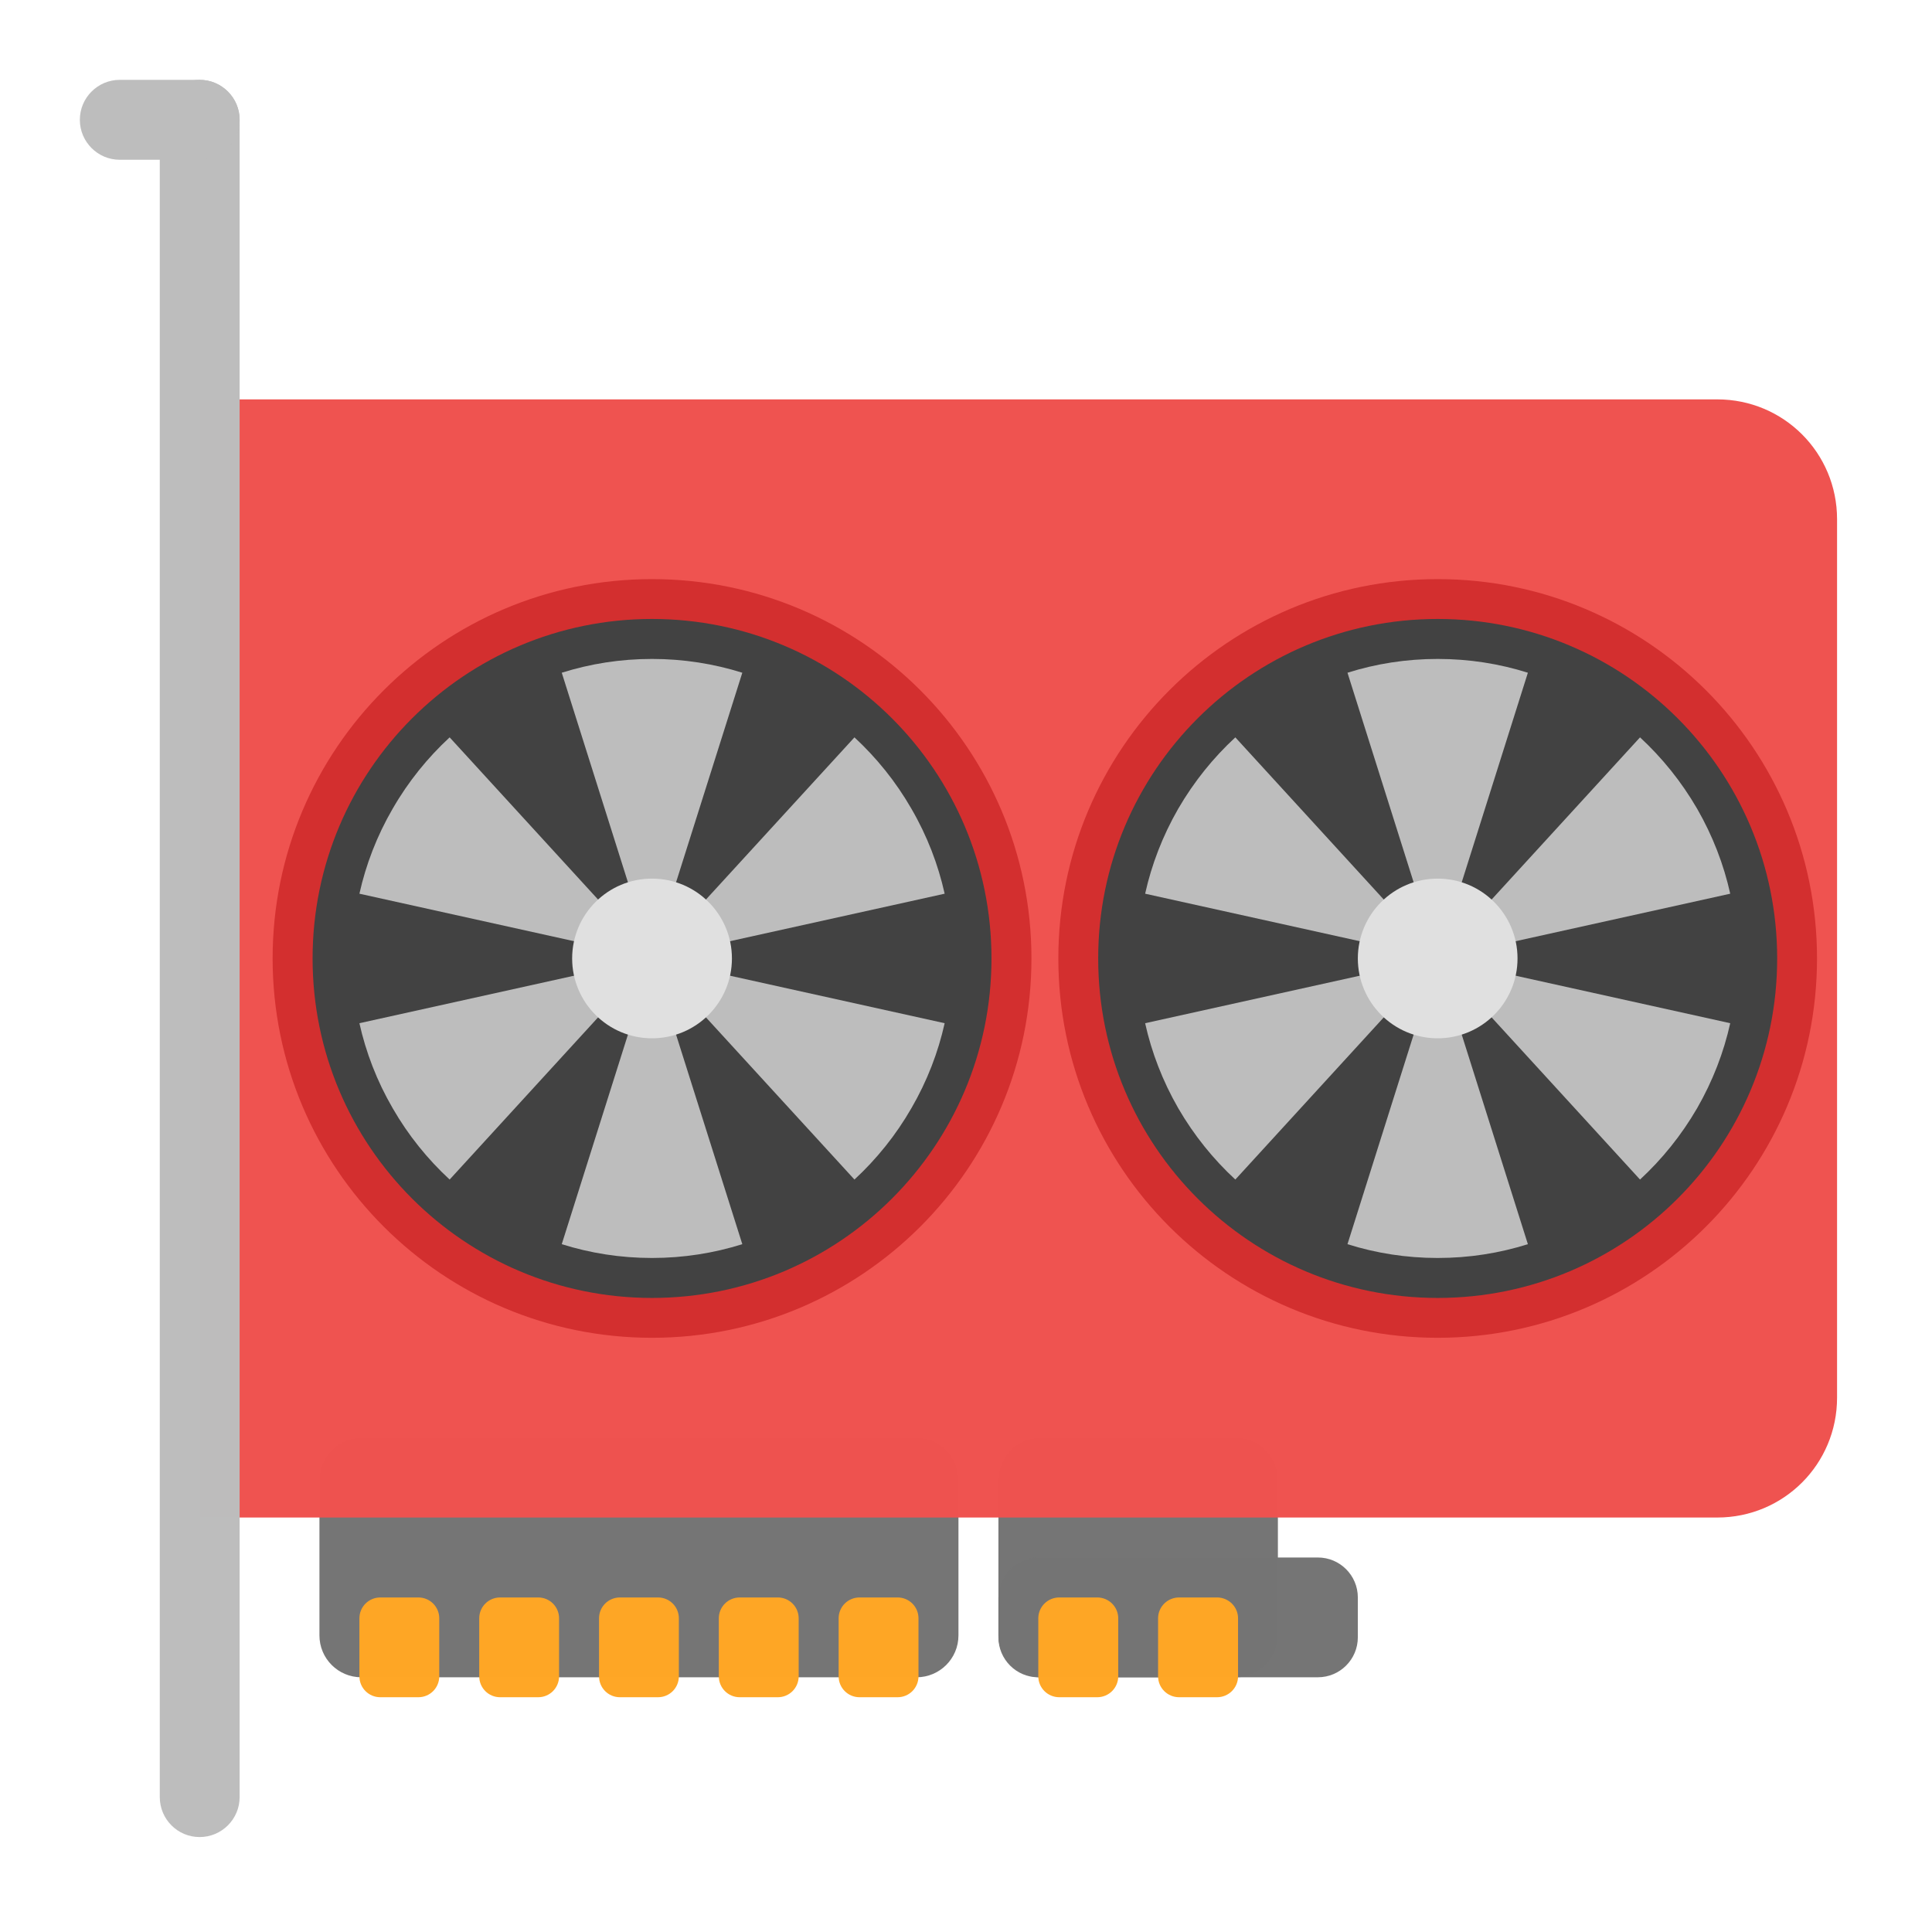 
<svg xmlns="http://www.w3.org/2000/svg" xmlns:xlink="http://www.w3.org/1999/xlink" width="64px" height="64px" viewBox="0 0 64 64" version="1.1">
<g id="surface1">
<path style=" stroke:none;fill-rule:nonzero;fill:rgb(45.882%,45.882%,45.882%);fill-opacity:0.996;" d="M 11.969 47.625 L 30.363 47.625 C 31.129 47.625 31.75 48.246 31.75 49.012 L 31.75 54.176 C 31.75 54.941 31.129 55.562 30.363 55.562 L 11.969 55.562 C 11.203 55.562 10.582 54.941 10.582 54.176 L 10.582 49.012 C 10.582 48.246 11.203 47.625 11.969 47.625 Z M 11.969 47.625 "/>
<path style=" stroke:none;fill-rule:nonzero;fill:rgb(45.882%,45.882%,45.882%);fill-opacity:0.996;" d="M 34.457 47.625 L 40.949 47.625 C 41.711 47.625 42.332 48.246 42.332 49.012 L 42.332 54.176 C 42.332 54.941 41.711 55.562 40.949 55.562 L 34.457 55.562 C 33.695 55.562 33.074 54.941 33.074 54.176 L 33.074 49.012 C 33.074 48.246 33.695 47.625 34.457 47.625 Z M 34.457 47.625 "/>
<path style=" stroke:none;fill-rule:nonzero;fill:rgb(93.725%,32.549%,31.373%);fill-opacity:0.996;" d="M 6.613 13.23 L 6.613 50.27 L 56.887 50.27 C 59.086 50.27 60.855 48.5 60.855 46.301 L 60.855 17.199 C 60.855 15 59.086 13.23 56.887 13.23 Z M 6.613 13.23 "/>
<path style=" stroke:none;fill-rule:nonzero;fill:rgb(74.118%,74.118%,74.118%);fill-opacity:0.996;" d="M 6.613 2.645 C 7.344 2.645 7.938 3.238 7.938 3.969 L 7.938 59.531 C 7.938 60.262 7.344 60.855 6.613 60.855 C 5.883 60.855 5.293 60.262 5.293 59.531 L 5.293 3.969 C 5.293 3.238 5.883 2.645 6.613 2.645 Z M 6.613 2.645 "/>
<path style=" stroke:none;fill-rule:nonzero;fill:rgb(74.118%,74.118%,74.118%);fill-opacity:0.996;" d="M 3.969 2.645 L 6.613 2.645 C 7.344 2.645 7.938 3.238 7.938 3.969 C 7.938 4.699 7.344 5.293 6.613 5.293 L 3.969 5.293 C 3.238 5.293 2.645 4.699 2.645 3.969 C 2.645 3.238 3.238 2.645 3.969 2.645 Z M 3.969 2.645 "/>
<path style=" stroke:none;fill-rule:nonzero;fill:rgb(100%,65.49%,14.902%);fill-opacity:0.996;" d="M 28.473 52.918 L 29.734 52.918 C 30.117 52.918 30.426 53.227 30.426 53.609 L 30.426 55.531 C 30.426 55.914 30.117 56.223 29.734 56.223 L 28.473 56.223 C 28.09 56.223 27.781 55.914 27.781 55.531 L 27.781 53.609 C 27.781 53.227 28.09 52.918 28.473 52.918 Z M 28.473 52.918 "/>
<path style=" stroke:none;fill-rule:nonzero;fill:rgb(100%,65.49%,14.902%);fill-opacity:0.996;" d="M 20.535 52.918 L 21.797 52.918 C 22.18 52.918 22.488 53.227 22.488 53.609 L 22.488 55.531 C 22.488 55.914 22.18 56.223 21.797 56.223 L 20.535 56.223 C 20.152 56.223 19.844 55.914 19.844 55.531 L 19.844 53.609 C 19.844 53.227 20.152 52.918 20.535 52.918 Z M 20.535 52.918 "/>
<path style=" stroke:none;fill-rule:nonzero;fill:rgb(100%,65.49%,14.902%);fill-opacity:0.996;" d="M 16.566 52.918 L 17.828 52.918 C 18.211 52.918 18.52 53.227 18.52 53.609 L 18.52 55.531 C 18.52 55.914 18.211 56.223 17.828 56.223 L 16.566 56.223 C 16.184 56.223 15.875 55.914 15.875 55.531 L 15.875 53.609 C 15.875 53.227 16.184 52.918 16.566 52.918 Z M 16.566 52.918 "/>
<path style=" stroke:none;fill-rule:nonzero;fill:rgb(100%,65.49%,14.902%);fill-opacity:0.996;" d="M 12.598 52.918 L 13.859 52.918 C 14.242 52.918 14.551 53.227 14.551 53.609 L 14.551 55.531 C 14.551 55.914 14.242 56.223 13.859 56.223 L 12.598 56.223 C 12.215 56.223 11.906 55.914 11.906 55.531 L 11.906 53.609 C 11.906 53.227 12.215 52.918 12.598 52.918 Z M 12.598 52.918 "/>
<path style=" stroke:none;fill-rule:nonzero;fill:rgb(100%,65.49%,14.902%);fill-opacity:0.996;" d="M 24.504 52.918 L 25.766 52.918 C 26.148 52.918 26.457 53.227 26.457 53.609 L 26.457 55.531 C 26.457 55.914 26.148 56.223 25.766 56.223 L 24.504 56.223 C 24.121 56.223 23.812 55.914 23.812 55.531 L 23.812 53.609 C 23.812 53.227 24.121 52.918 24.504 52.918 Z M 24.504 52.918 "/>
<path style=" stroke:none;fill-rule:nonzero;fill:rgb(45.882%,45.882%,45.882%);fill-opacity:0.996;" d="M 34.395 51.594 L 43.656 51.594 C 44.387 51.594 44.98 52.188 44.98 52.918 L 44.98 54.238 C 44.98 54.969 44.387 55.562 43.656 55.562 L 34.395 55.562 C 33.664 55.562 33.074 54.969 33.074 54.238 L 33.074 52.918 C 33.074 52.188 33.664 51.594 34.395 51.594 Z M 34.395 51.594 "/>
<path style=" stroke:none;fill-rule:nonzero;fill:rgb(100%,65.49%,14.902%);fill-opacity:0.996;" d="M 39.059 52.918 L 40.316 52.918 C 40.699 52.918 41.012 53.227 41.012 53.609 L 41.012 55.531 C 41.012 55.914 40.699 56.223 40.316 56.223 L 39.059 56.223 C 38.676 56.223 38.363 55.914 38.363 55.531 L 38.363 53.609 C 38.363 53.227 38.676 52.918 39.059 52.918 Z M 39.059 52.918 "/>
<path style=" stroke:none;fill-rule:nonzero;fill:rgb(100%,65.49%,14.902%);fill-opacity:0.996;" d="M 35.09 52.918 L 36.348 52.918 C 36.73 52.918 37.043 53.227 37.043 53.609 L 37.043 55.531 C 37.043 55.914 36.73 56.223 36.348 56.223 L 35.09 56.223 C 34.707 56.223 34.395 55.914 34.395 55.531 L 34.395 53.609 C 34.395 53.227 34.707 52.918 35.09 52.918 Z M 35.09 52.918 "/>
<path style=" stroke:none;fill-rule:nonzero;fill:rgb(82.745%,18.431%,18.431%);fill-opacity:1;" d="M 47.625 19.184 C 54.566 19.184 60.191 24.809 60.191 31.75 C 60.191 38.691 54.566 44.316 47.625 44.316 C 40.684 44.316 35.059 38.691 35.059 31.75 C 35.059 24.809 40.684 19.184 47.625 19.184 Z M 47.625 19.184 "/>
<path style=" stroke:none;fill-rule:nonzero;fill:rgb(25.882%,25.882%,25.882%);fill-opacity:1;" d="M 47.625 20.504 C 53.836 20.504 58.871 25.539 58.871 31.75 C 58.871 37.961 53.836 42.996 47.625 42.996 C 41.414 42.996 36.379 37.961 36.379 31.75 C 36.379 25.539 41.414 20.504 47.625 20.504 Z M 47.625 20.504 "/>
<path style=" stroke:none;fill-rule:nonzero;fill:rgb(74.118%,74.118%,74.118%);fill-opacity:1;" d="M 47.625 21.828 C 46.582 21.828 45.578 21.988 44.637 22.285 L 47.625 31.75 L 50.613 22.285 C 49.672 21.988 48.668 21.828 47.625 21.828 Z M 47.625 21.828 "/>
<path style=" stroke:none;fill-rule:nonzero;fill:rgb(74.118%,74.118%,74.118%);fill-opacity:1;" d="M 47.625 41.672 C 46.582 41.672 45.578 41.512 44.637 41.215 L 47.625 31.75 L 50.613 41.215 C 49.672 41.512 48.668 41.672 47.625 41.672 Z M 47.625 41.672 "/>
<path style=" stroke:none;fill-rule:nonzero;fill:rgb(74.118%,74.118%,74.118%);fill-opacity:1;" d="M 56.219 26.789 C 55.695 25.887 55.055 25.098 54.328 24.426 L 47.625 31.75 L 57.316 29.605 C 57.102 28.641 56.738 27.691 56.219 26.789 Z M 56.219 26.789 "/>
<path style=" stroke:none;fill-rule:nonzero;fill:rgb(74.118%,74.118%,74.118%);fill-opacity:1;" d="M 39.031 36.711 C 38.512 35.809 38.148 34.859 37.934 33.895 L 47.625 31.75 L 40.922 39.074 C 40.195 38.402 39.555 37.613 39.031 36.711 Z M 39.031 36.711 "/>
<path style=" stroke:none;fill-rule:nonzero;fill:rgb(74.118%,74.118%,74.118%);fill-opacity:1;" d="M 56.219 36.711 C 56.738 35.809 57.102 34.859 57.316 33.895 L 47.625 31.75 L 54.328 39.074 C 55.055 38.402 55.695 37.613 56.219 36.711 Z M 56.219 36.711 "/>
<path style=" stroke:none;fill-rule:nonzero;fill:rgb(74.118%,74.118%,74.118%);fill-opacity:1;" d="M 39.031 26.789 C 39.555 25.887 40.195 25.098 40.922 24.426 L 47.625 31.75 L 37.934 29.605 C 38.148 28.641 38.512 27.691 39.031 26.789 Z M 39.031 26.789 "/>
<path style=" stroke:none;fill-rule:nonzero;fill:rgb(87.843%,87.843%,87.843%);fill-opacity:1;" d="M 47.625 29.105 C 49.086 29.105 50.27 30.289 50.27 31.75 C 50.27 33.211 49.086 34.395 47.625 34.395 C 46.164 34.395 44.98 33.211 44.98 31.75 C 44.98 30.289 46.164 29.105 47.625 29.105 Z M 47.625 29.105 "/>
<path style=" stroke:none;fill-rule:nonzero;fill:rgb(82.745%,18.431%,18.431%);fill-opacity:1;" d="M 21.598 19.184 C 28.539 19.184 34.168 24.809 34.168 31.75 C 34.168 38.691 28.539 44.316 21.598 44.316 C 14.66 44.316 9.031 38.691 9.031 31.75 C 9.031 24.809 14.66 19.184 21.598 19.184 Z M 21.598 19.184 "/>
<path style=" stroke:none;fill-rule:nonzero;fill:rgb(25.882%,25.882%,25.882%);fill-opacity:1;" d="M 21.598 20.504 C 27.809 20.504 32.844 25.539 32.844 31.75 C 32.844 37.961 27.809 42.996 21.598 42.996 C 15.391 42.996 10.355 37.961 10.355 31.75 C 10.355 25.539 15.391 20.504 21.598 20.504 Z M 21.598 20.504 "/>
<path style=" stroke:none;fill-rule:nonzero;fill:rgb(74.118%,74.118%,74.118%);fill-opacity:1;" d="M 21.598 21.828 C 20.555 21.828 19.551 21.988 18.609 22.285 L 21.598 31.75 L 24.59 22.285 C 23.645 21.988 22.641 21.828 21.598 21.828 Z M 21.598 21.828 "/>
<path style=" stroke:none;fill-rule:nonzero;fill:rgb(74.118%,74.118%,74.118%);fill-opacity:1;" d="M 21.598 41.672 C 20.555 41.672 19.551 41.512 18.609 41.215 L 21.598 31.75 L 24.59 41.215 C 23.645 41.512 22.641 41.672 21.598 41.672 Z M 21.598 41.672 "/>
<path style=" stroke:none;fill-rule:nonzero;fill:rgb(74.118%,74.118%,74.118%);fill-opacity:1;" d="M 30.191 26.789 C 29.672 25.887 29.031 25.098 28.305 24.426 L 21.598 31.75 L 31.293 29.605 C 31.078 28.641 30.715 27.691 30.191 26.789 Z M 30.191 26.789 "/>
<path style=" stroke:none;fill-rule:nonzero;fill:rgb(74.118%,74.118%,74.118%);fill-opacity:1;" d="M 13.008 36.711 C 12.484 35.809 12.121 34.859 11.906 33.895 L 21.598 31.75 L 14.895 39.074 C 14.168 38.402 13.527 37.613 13.008 36.711 Z M 13.008 36.711 "/>
<path style=" stroke:none;fill-rule:nonzero;fill:rgb(74.118%,74.118%,74.118%);fill-opacity:1;" d="M 30.191 36.711 C 30.715 35.809 31.078 34.859 31.293 33.895 L 21.598 31.75 L 28.305 39.074 C 29.031 38.402 29.672 37.613 30.191 36.711 Z M 30.191 36.711 "/>
<path style=" stroke:none;fill-rule:nonzero;fill:rgb(74.118%,74.118%,74.118%);fill-opacity:1;" d="M 13.008 26.789 C 13.527 25.887 14.168 25.098 14.895 24.426 L 21.598 31.75 L 11.906 29.605 C 12.121 28.641 12.484 27.691 13.008 26.789 Z M 13.008 26.789 "/>
<path style=" stroke:none;fill-rule:nonzero;fill:rgb(87.843%,87.843%,87.843%);fill-opacity:1;" d="M 21.598 29.105 C 23.062 29.105 24.246 30.289 24.246 31.75 C 24.246 33.211 23.062 34.395 21.598 34.395 C 20.137 34.395 18.953 33.211 18.953 31.75 C 18.953 30.289 20.137 29.105 21.598 29.105 Z M 21.598 29.105 "/>
</g>
</svg>
